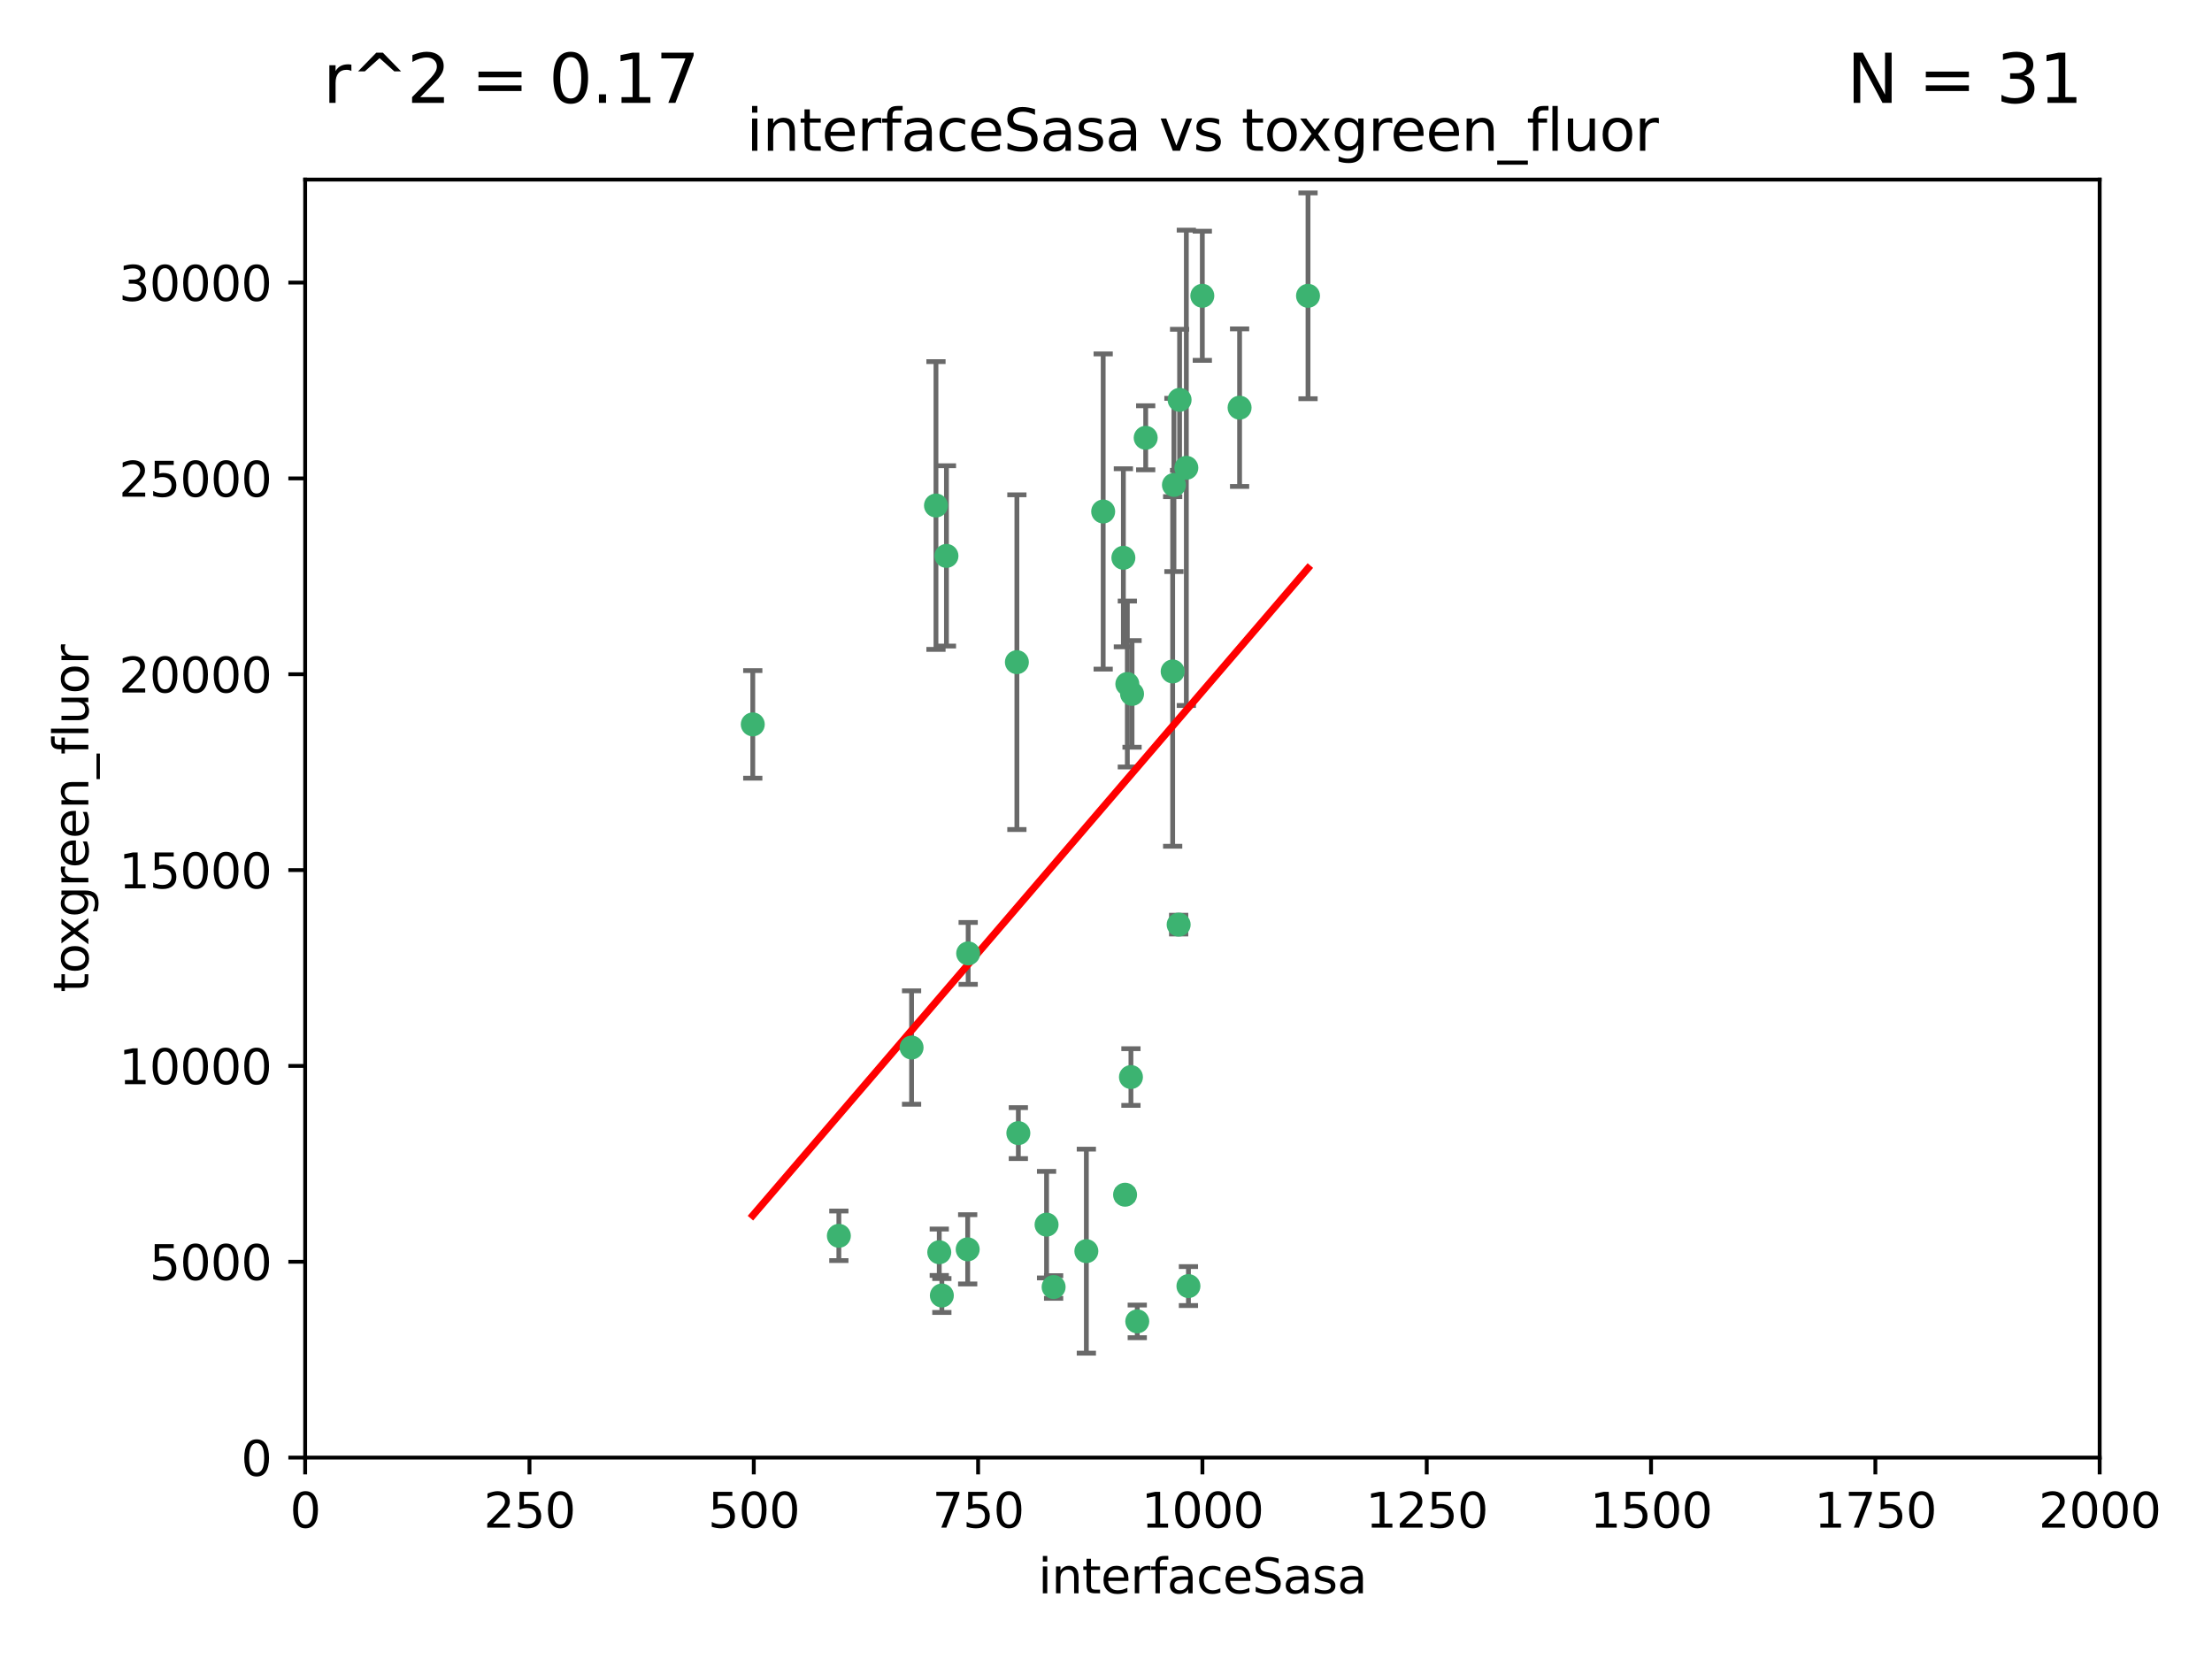 <?xml version="1.0" encoding="utf-8" standalone="no"?>
<!DOCTYPE svg PUBLIC "-//W3C//DTD SVG 1.1//EN"
  "http://www.w3.org/Graphics/SVG/1.1/DTD/svg11.dtd">
<svg xmlns:xlink="http://www.w3.org/1999/xlink" width="460.8pt" height="345.6pt" viewBox="0 0 460.8 345.6" xmlns="http://www.w3.org/2000/svg" version="1.1">
 <defs>
  <style type="text/css">*{stroke-linejoin: round; stroke-linecap: butt}</style>
 </defs>
 <g id="figure_1">
  <g id="patch_1">
   <path d="M 0 345.6 
L 460.8 345.6 
L 460.8 0 
L 0 0 
z
" style="fill: #ffffff"/>
  </g>
  <g id="axes_1">
   <g id="patch_2">
    <path d="M 63.571 303.64 
L 437.4 303.64 
L 437.4 37.411 
L 63.571 37.411 
z
" style="fill: #ffffff"/>
   </g>
   <g id="PathCollection_1">
    <defs>
     <path id="m29807289d1" d="M 0 1.118 
C 0.297 1.118 0.581 1 0.791 0.791 
C 1 0.581 1.118 0.297 1.118 0 
C 1.118 -0.297 1 -0.581 0.791 -0.791 
C 0.581 -1 0.297 -1.118 0 -1.118 
C -0.297 -1.118 -0.581 -1 -0.791 -0.791 
C -1 -0.581 -1.118 -0.297 -1.118 0 
C -1.118 0.297 -1 0.581 -0.791 0.791 
C -0.581 1 -0.297 1.118 0 1.118 
z
" style="stroke: #3cb371"/>
    </defs>
    <g clip-path="url(#pa3f41e7d51)">
     <use xlink:href="#m29807289d1" x="272.484" y="61.623" style="fill: #3cb371; stroke: #3cb371"/>
     <use xlink:href="#m29807289d1" x="174.75" y="257.44" style="fill: #3cb371; stroke: #3cb371"/>
     <use xlink:href="#m29807289d1" x="258.229" y="84.925" style="fill: #3cb371; stroke: #3cb371"/>
     <use xlink:href="#m29807289d1" x="247.136" y="97.451" style="fill: #3cb371; stroke: #3cb371"/>
     <use xlink:href="#m29807289d1" x="244.553" y="101.022" style="fill: #3cb371; stroke: #3cb371"/>
     <use xlink:href="#m29807289d1" x="234.02" y="116.196" style="fill: #3cb371; stroke: #3cb371"/>
     <use xlink:href="#m29807289d1" x="238.669" y="91.198" style="fill: #3cb371; stroke: #3cb371"/>
     <use xlink:href="#m29807289d1" x="245.731" y="83.293" style="fill: #3cb371; stroke: #3cb371"/>
     <use xlink:href="#m29807289d1" x="250.465" y="61.614" style="fill: #3cb371; stroke: #3cb371"/>
     <use xlink:href="#m29807289d1" x="201.688" y="198.611" style="fill: #3cb371; stroke: #3cb371"/>
     <use xlink:href="#m29807289d1" x="194.981" y="105.307" style="fill: #3cb371; stroke: #3cb371"/>
     <use xlink:href="#m29807289d1" x="229.813" y="106.557" style="fill: #3cb371; stroke: #3cb371"/>
     <use xlink:href="#m29807289d1" x="234.375" y="248.881" style="fill: #3cb371; stroke: #3cb371"/>
     <use xlink:href="#m29807289d1" x="212.14" y="236.048" style="fill: #3cb371; stroke: #3cb371"/>
     <use xlink:href="#m29807289d1" x="195.666" y="260.866" style="fill: #3cb371; stroke: #3cb371"/>
     <use xlink:href="#m29807289d1" x="235.596" y="224.369" style="fill: #3cb371; stroke: #3cb371"/>
     <use xlink:href="#m29807289d1" x="247.573" y="267.914" style="fill: #3cb371; stroke: #3cb371"/>
     <use xlink:href="#m29807289d1" x="201.587" y="260.26" style="fill: #3cb371; stroke: #3cb371"/>
     <use xlink:href="#m29807289d1" x="236.912" y="275.268" style="fill: #3cb371; stroke: #3cb371"/>
     <use xlink:href="#m29807289d1" x="219.488" y="268.108" style="fill: #3cb371; stroke: #3cb371"/>
     <use xlink:href="#m29807289d1" x="196.206" y="269.875" style="fill: #3cb371; stroke: #3cb371"/>
     <use xlink:href="#m29807289d1" x="226.308" y="260.64" style="fill: #3cb371; stroke: #3cb371"/>
     <use xlink:href="#m29807289d1" x="211.835" y="137.942" style="fill: #3cb371; stroke: #3cb371"/>
     <use xlink:href="#m29807289d1" x="245.536" y="192.617" style="fill: #3cb371; stroke: #3cb371"/>
     <use xlink:href="#m29807289d1" x="244.288" y="139.875" style="fill: #3cb371; stroke: #3cb371"/>
     <use xlink:href="#m29807289d1" x="235.826" y="144.554" style="fill: #3cb371; stroke: #3cb371"/>
     <use xlink:href="#m29807289d1" x="189.899" y="218.219" style="fill: #3cb371; stroke: #3cb371"/>
     <use xlink:href="#m29807289d1" x="234.846" y="142.491" style="fill: #3cb371; stroke: #3cb371"/>
     <use xlink:href="#m29807289d1" x="197.163" y="115.804" style="fill: #3cb371; stroke: #3cb371"/>
     <use xlink:href="#m29807289d1" x="218.019" y="255.117" style="fill: #3cb371; stroke: #3cb371"/>
     <use xlink:href="#m29807289d1" x="156.817" y="150.901" style="fill: #3cb371; stroke: #3cb371"/>
    </g>
   </g>
   <g id="matplotlib.axis_1">
    <g id="xtick_1">
     <g id="line2d_1">
      <defs>
       <path id="m744c7e5bd6" d="M 0 0 
L 0 3.5 
" style="stroke: #000000; stroke-width: 0.8"/>
      </defs>
      <g>
       <use xlink:href="#m744c7e5bd6" x="63.571" y="303.64" style="stroke: #000000; stroke-width: 0.8"/>
      </g>
     </g>
     <g id="text_1">
      <!-- 0 -->
      <g transform="translate(60.39 318.238)scale(0.1 -0.1)">
       <defs>
        <path id="DejaVuSans-30" d="M 2034 4250 
Q 1547 4250 1301 3770 
Q 1056 3291 1056 2328 
Q 1056 1369 1301 889 
Q 1547 409 2034 409 
Q 2525 409 2770 889 
Q 3016 1369 3016 2328 
Q 3016 3291 2770 3770 
Q 2525 4250 2034 4250 
z
M 2034 4750 
Q 2819 4750 3233 4129 
Q 3647 3509 3647 2328 
Q 3647 1150 3233 529 
Q 2819 -91 2034 -91 
Q 1250 -91 836 529 
Q 422 1150 422 2328 
Q 422 3509 836 4129 
Q 1250 4750 2034 4750 
z
" transform="scale(0.016)"/>
       </defs>
       <use xlink:href="#DejaVuSans-30"/>
      </g>
     </g>
    </g>
    <g id="xtick_2">
     <g id="line2d_2">
      <g>
       <use xlink:href="#m744c7e5bd6" x="110.3" y="303.64" style="stroke: #000000; stroke-width: 0.8"/>
      </g>
     </g>
     <g id="text_2">
      <!-- 250 -->
      <g transform="translate(100.756 318.238)scale(0.1 -0.1)">
       <defs>
        <path id="DejaVuSans-32" d="M 1228 531 
L 3431 531 
L 3431 0 
L 469 0 
L 469 531 
Q 828 903 1448 1529 
Q 2069 2156 2228 2338 
Q 2531 2678 2651 2914 
Q 2772 3150 2772 3378 
Q 2772 3750 2511 3984 
Q 2250 4219 1831 4219 
Q 1534 4219 1204 4116 
Q 875 4013 500 3803 
L 500 4441 
Q 881 4594 1212 4672 
Q 1544 4750 1819 4750 
Q 2544 4750 2975 4387 
Q 3406 4025 3406 3419 
Q 3406 3131 3298 2873 
Q 3191 2616 2906 2266 
Q 2828 2175 2409 1742 
Q 1991 1309 1228 531 
z
" transform="scale(0.016)"/>
        <path id="DejaVuSans-35" d="M 691 4666 
L 3169 4666 
L 3169 4134 
L 1269 4134 
L 1269 2991 
Q 1406 3038 1543 3061 
Q 1681 3084 1819 3084 
Q 2600 3084 3056 2656 
Q 3513 2228 3513 1497 
Q 3513 744 3044 326 
Q 2575 -91 1722 -91 
Q 1428 -91 1123 -41 
Q 819 9 494 109 
L 494 744 
Q 775 591 1075 516 
Q 1375 441 1709 441 
Q 2250 441 2565 725 
Q 2881 1009 2881 1497 
Q 2881 1984 2565 2268 
Q 2250 2553 1709 2553 
Q 1456 2553 1204 2497 
Q 953 2441 691 2322 
L 691 4666 
z
" transform="scale(0.016)"/>
       </defs>
       <use xlink:href="#DejaVuSans-32"/>
       <use xlink:href="#DejaVuSans-35" x="63.623"/>
       <use xlink:href="#DejaVuSans-30" x="127.246"/>
      </g>
     </g>
    </g>
    <g id="xtick_3">
     <g id="line2d_3">
      <g>
       <use xlink:href="#m744c7e5bd6" x="157.028" y="303.64" style="stroke: #000000; stroke-width: 0.8"/>
      </g>
     </g>
     <g id="text_3">
      <!-- 500 -->
      <g transform="translate(147.485 318.238)scale(0.1 -0.1)">
       <use xlink:href="#DejaVuSans-35"/>
       <use xlink:href="#DejaVuSans-30" x="63.623"/>
       <use xlink:href="#DejaVuSans-30" x="127.246"/>
      </g>
     </g>
    </g>
    <g id="xtick_4">
     <g id="line2d_4">
      <g>
       <use xlink:href="#m744c7e5bd6" x="203.757" y="303.64" style="stroke: #000000; stroke-width: 0.8"/>
      </g>
     </g>
     <g id="text_4">
      <!-- 750 -->
      <g transform="translate(194.213 318.238)scale(0.1 -0.1)">
       <defs>
        <path id="DejaVuSans-37" d="M 525 4666 
L 3525 4666 
L 3525 4397 
L 1831 0 
L 1172 0 
L 2766 4134 
L 525 4134 
L 525 4666 
z
" transform="scale(0.016)"/>
       </defs>
       <use xlink:href="#DejaVuSans-37"/>
       <use xlink:href="#DejaVuSans-35" x="63.623"/>
       <use xlink:href="#DejaVuSans-30" x="127.246"/>
      </g>
     </g>
    </g>
    <g id="xtick_5">
     <g id="line2d_5">
      <g>
       <use xlink:href="#m744c7e5bd6" x="250.486" y="303.64" style="stroke: #000000; stroke-width: 0.8"/>
      </g>
     </g>
     <g id="text_5">
      <!-- 1000 -->
      <g transform="translate(237.761 318.238)scale(0.1 -0.1)">
       <defs>
        <path id="DejaVuSans-31" d="M 794 531 
L 1825 531 
L 1825 4091 
L 703 3866 
L 703 4441 
L 1819 4666 
L 2450 4666 
L 2450 531 
L 3481 531 
L 3481 0 
L 794 0 
L 794 531 
z
" transform="scale(0.016)"/>
       </defs>
       <use xlink:href="#DejaVuSans-31"/>
       <use xlink:href="#DejaVuSans-30" x="63.623"/>
       <use xlink:href="#DejaVuSans-30" x="127.246"/>
       <use xlink:href="#DejaVuSans-30" x="190.869"/>
      </g>
     </g>
    </g>
    <g id="xtick_6">
     <g id="line2d_6">
      <g>
       <use xlink:href="#m744c7e5bd6" x="297.214" y="303.64" style="stroke: #000000; stroke-width: 0.8"/>
      </g>
     </g>
     <g id="text_6">
      <!-- 1250 -->
      <g transform="translate(284.489 318.238)scale(0.1 -0.1)">
       <use xlink:href="#DejaVuSans-31"/>
       <use xlink:href="#DejaVuSans-32" x="63.623"/>
       <use xlink:href="#DejaVuSans-35" x="127.246"/>
       <use xlink:href="#DejaVuSans-30" x="190.869"/>
      </g>
     </g>
    </g>
    <g id="xtick_7">
     <g id="line2d_7">
      <g>
       <use xlink:href="#m744c7e5bd6" x="343.943" y="303.64" style="stroke: #000000; stroke-width: 0.8"/>
      </g>
     </g>
     <g id="text_7">
      <!-- 1500 -->
      <g transform="translate(331.218 318.238)scale(0.1 -0.1)">
       <use xlink:href="#DejaVuSans-31"/>
       <use xlink:href="#DejaVuSans-35" x="63.623"/>
       <use xlink:href="#DejaVuSans-30" x="127.246"/>
       <use xlink:href="#DejaVuSans-30" x="190.869"/>
      </g>
     </g>
    </g>
    <g id="xtick_8">
     <g id="line2d_8">
      <g>
       <use xlink:href="#m744c7e5bd6" x="390.671" y="303.64" style="stroke: #000000; stroke-width: 0.8"/>
      </g>
     </g>
     <g id="text_8">
      <!-- 1750 -->
      <g transform="translate(377.946 318.238)scale(0.1 -0.1)">
       <use xlink:href="#DejaVuSans-31"/>
       <use xlink:href="#DejaVuSans-37" x="63.623"/>
       <use xlink:href="#DejaVuSans-35" x="127.246"/>
       <use xlink:href="#DejaVuSans-30" x="190.869"/>
      </g>
     </g>
    </g>
    <g id="xtick_9">
     <g id="line2d_9">
      <g>
       <use xlink:href="#m744c7e5bd6" x="437.4" y="303.64" style="stroke: #000000; stroke-width: 0.8"/>
      </g>
     </g>
     <g id="text_9">
      <!-- 2000 -->
      <g transform="translate(424.675 318.238)scale(0.1 -0.1)">
       <use xlink:href="#DejaVuSans-32"/>
       <use xlink:href="#DejaVuSans-30" x="63.623"/>
       <use xlink:href="#DejaVuSans-30" x="127.246"/>
       <use xlink:href="#DejaVuSans-30" x="190.869"/>
      </g>
     </g>
    </g>
    <g id="text_10">
     <!-- interfaceSasa -->
     <g transform="translate(216.279 331.917)scale(0.1 -0.1)">
      <defs>
       <path id="DejaVuSans-69" d="M 603 3500 
L 1178 3500 
L 1178 0 
L 603 0 
L 603 3500 
z
M 603 4863 
L 1178 4863 
L 1178 4134 
L 603 4134 
L 603 4863 
z
" transform="scale(0.016)"/>
       <path id="DejaVuSans-6e" d="M 3513 2113 
L 3513 0 
L 2938 0 
L 2938 2094 
Q 2938 2591 2744 2837 
Q 2550 3084 2163 3084 
Q 1697 3084 1428 2787 
Q 1159 2491 1159 1978 
L 1159 0 
L 581 0 
L 581 3500 
L 1159 3500 
L 1159 2956 
Q 1366 3272 1645 3428 
Q 1925 3584 2291 3584 
Q 2894 3584 3203 3211 
Q 3513 2838 3513 2113 
z
" transform="scale(0.016)"/>
       <path id="DejaVuSans-74" d="M 1172 4494 
L 1172 3500 
L 2356 3500 
L 2356 3053 
L 1172 3053 
L 1172 1153 
Q 1172 725 1289 603 
Q 1406 481 1766 481 
L 2356 481 
L 2356 0 
L 1766 0 
Q 1100 0 847 248 
Q 594 497 594 1153 
L 594 3053 
L 172 3053 
L 172 3500 
L 594 3500 
L 594 4494 
L 1172 4494 
z
" transform="scale(0.016)"/>
       <path id="DejaVuSans-65" d="M 3597 1894 
L 3597 1613 
L 953 1613 
Q 991 1019 1311 708 
Q 1631 397 2203 397 
Q 2534 397 2845 478 
Q 3156 559 3463 722 
L 3463 178 
Q 3153 47 2828 -22 
Q 2503 -91 2169 -91 
Q 1331 -91 842 396 
Q 353 884 353 1716 
Q 353 2575 817 3079 
Q 1281 3584 2069 3584 
Q 2775 3584 3186 3129 
Q 3597 2675 3597 1894 
z
M 3022 2063 
Q 3016 2534 2758 2815 
Q 2500 3097 2075 3097 
Q 1594 3097 1305 2825 
Q 1016 2553 972 2059 
L 3022 2063 
z
" transform="scale(0.016)"/>
       <path id="DejaVuSans-72" d="M 2631 2963 
Q 2534 3019 2420 3045 
Q 2306 3072 2169 3072 
Q 1681 3072 1420 2755 
Q 1159 2438 1159 1844 
L 1159 0 
L 581 0 
L 581 3500 
L 1159 3500 
L 1159 2956 
Q 1341 3275 1631 3429 
Q 1922 3584 2338 3584 
Q 2397 3584 2469 3576 
Q 2541 3569 2628 3553 
L 2631 2963 
z
" transform="scale(0.016)"/>
       <path id="DejaVuSans-66" d="M 2375 4863 
L 2375 4384 
L 1825 4384 
Q 1516 4384 1395 4259 
Q 1275 4134 1275 3809 
L 1275 3500 
L 2222 3500 
L 2222 3053 
L 1275 3053 
L 1275 0 
L 697 0 
L 697 3053 
L 147 3053 
L 147 3500 
L 697 3500 
L 697 3744 
Q 697 4328 969 4595 
Q 1241 4863 1831 4863 
L 2375 4863 
z
" transform="scale(0.016)"/>
       <path id="DejaVuSans-61" d="M 2194 1759 
Q 1497 1759 1228 1600 
Q 959 1441 959 1056 
Q 959 750 1161 570 
Q 1363 391 1709 391 
Q 2188 391 2477 730 
Q 2766 1069 2766 1631 
L 2766 1759 
L 2194 1759 
z
M 3341 1997 
L 3341 0 
L 2766 0 
L 2766 531 
Q 2569 213 2275 61 
Q 1981 -91 1556 -91 
Q 1019 -91 701 211 
Q 384 513 384 1019 
Q 384 1609 779 1909 
Q 1175 2209 1959 2209 
L 2766 2209 
L 2766 2266 
Q 2766 2663 2505 2880 
Q 2244 3097 1772 3097 
Q 1472 3097 1187 3025 
Q 903 2953 641 2809 
L 641 3341 
Q 956 3463 1253 3523 
Q 1550 3584 1831 3584 
Q 2591 3584 2966 3190 
Q 3341 2797 3341 1997 
z
" transform="scale(0.016)"/>
       <path id="DejaVuSans-63" d="M 3122 3366 
L 3122 2828 
Q 2878 2963 2633 3030 
Q 2388 3097 2138 3097 
Q 1578 3097 1268 2742 
Q 959 2388 959 1747 
Q 959 1106 1268 751 
Q 1578 397 2138 397 
Q 2388 397 2633 464 
Q 2878 531 3122 666 
L 3122 134 
Q 2881 22 2623 -34 
Q 2366 -91 2075 -91 
Q 1284 -91 818 406 
Q 353 903 353 1747 
Q 353 2603 823 3093 
Q 1294 3584 2113 3584 
Q 2378 3584 2631 3529 
Q 2884 3475 3122 3366 
z
" transform="scale(0.016)"/>
       <path id="DejaVuSans-53" d="M 3425 4513 
L 3425 3897 
Q 3066 4069 2747 4153 
Q 2428 4238 2131 4238 
Q 1616 4238 1336 4038 
Q 1056 3838 1056 3469 
Q 1056 3159 1242 3001 
Q 1428 2844 1947 2747 
L 2328 2669 
Q 3034 2534 3370 2195 
Q 3706 1856 3706 1288 
Q 3706 609 3251 259 
Q 2797 -91 1919 -91 
Q 1588 -91 1214 -16 
Q 841 59 441 206 
L 441 856 
Q 825 641 1194 531 
Q 1563 422 1919 422 
Q 2459 422 2753 634 
Q 3047 847 3047 1241 
Q 3047 1584 2836 1778 
Q 2625 1972 2144 2069 
L 1759 2144 
Q 1053 2284 737 2584 
Q 422 2884 422 3419 
Q 422 4038 858 4394 
Q 1294 4750 2059 4750 
Q 2388 4750 2728 4690 
Q 3069 4631 3425 4513 
z
" transform="scale(0.016)"/>
       <path id="DejaVuSans-73" d="M 2834 3397 
L 2834 2853 
Q 2591 2978 2328 3040 
Q 2066 3103 1784 3103 
Q 1356 3103 1142 2972 
Q 928 2841 928 2578 
Q 928 2378 1081 2264 
Q 1234 2150 1697 2047 
L 1894 2003 
Q 2506 1872 2764 1633 
Q 3022 1394 3022 966 
Q 3022 478 2636 193 
Q 2250 -91 1575 -91 
Q 1294 -91 989 -36 
Q 684 19 347 128 
L 347 722 
Q 666 556 975 473 
Q 1284 391 1588 391 
Q 1994 391 2212 530 
Q 2431 669 2431 922 
Q 2431 1156 2273 1281 
Q 2116 1406 1581 1522 
L 1381 1569 
Q 847 1681 609 1914 
Q 372 2147 372 2553 
Q 372 3047 722 3315 
Q 1072 3584 1716 3584 
Q 2034 3584 2315 3537 
Q 2597 3491 2834 3397 
z
" transform="scale(0.016)"/>
      </defs>
      <use xlink:href="#DejaVuSans-69"/>
      <use xlink:href="#DejaVuSans-6e" x="27.783"/>
      <use xlink:href="#DejaVuSans-74" x="91.162"/>
      <use xlink:href="#DejaVuSans-65" x="130.371"/>
      <use xlink:href="#DejaVuSans-72" x="191.895"/>
      <use xlink:href="#DejaVuSans-66" x="233.008"/>
      <use xlink:href="#DejaVuSans-61" x="268.213"/>
      <use xlink:href="#DejaVuSans-63" x="329.492"/>
      <use xlink:href="#DejaVuSans-65" x="384.473"/>
      <use xlink:href="#DejaVuSans-53" x="445.996"/>
      <use xlink:href="#DejaVuSans-61" x="509.473"/>
      <use xlink:href="#DejaVuSans-73" x="570.752"/>
      <use xlink:href="#DejaVuSans-61" x="622.852"/>
     </g>
    </g>
   </g>
   <g id="matplotlib.axis_2">
    <g id="ytick_1">
     <g id="line2d_10">
      <defs>
       <path id="m3d582d8b34" d="M 0 0 
L -3.5 0 
" style="stroke: #000000; stroke-width: 0.8"/>
      </defs>
      <g>
       <use xlink:href="#m3d582d8b34" x="63.571" y="303.64" style="stroke: #000000; stroke-width: 0.8"/>
      </g>
     </g>
     <g id="text_11">
      <!-- 0 -->
      <g transform="translate(50.209 307.439)scale(0.1 -0.1)">
       <use xlink:href="#DejaVuSans-30"/>
      </g>
     </g>
    </g>
    <g id="ytick_2">
     <g id="line2d_11">
      <g>
       <use xlink:href="#m3d582d8b34" x="63.571" y="262.845" style="stroke: #000000; stroke-width: 0.8"/>
      </g>
     </g>
     <g id="text_12">
      <!-- 5000 -->
      <g transform="translate(31.121 266.644)scale(0.1 -0.1)">
       <use xlink:href="#DejaVuSans-35"/>
       <use xlink:href="#DejaVuSans-30" x="63.623"/>
       <use xlink:href="#DejaVuSans-30" x="127.246"/>
       <use xlink:href="#DejaVuSans-30" x="190.869"/>
      </g>
     </g>
    </g>
    <g id="ytick_3">
     <g id="line2d_12">
      <g>
       <use xlink:href="#m3d582d8b34" x="63.571" y="222.05" style="stroke: #000000; stroke-width: 0.8"/>
      </g>
     </g>
     <g id="text_13">
      <!-- 10000 -->
      <g transform="translate(24.759 225.849)scale(0.1 -0.1)">
       <use xlink:href="#DejaVuSans-31"/>
       <use xlink:href="#DejaVuSans-30" x="63.623"/>
       <use xlink:href="#DejaVuSans-30" x="127.246"/>
       <use xlink:href="#DejaVuSans-30" x="190.869"/>
       <use xlink:href="#DejaVuSans-30" x="254.492"/>
      </g>
     </g>
    </g>
    <g id="ytick_4">
     <g id="line2d_13">
      <g>
       <use xlink:href="#m3d582d8b34" x="63.571" y="181.255" style="stroke: #000000; stroke-width: 0.8"/>
      </g>
     </g>
     <g id="text_14">
      <!-- 15000 -->
      <g transform="translate(24.759 185.054)scale(0.1 -0.1)">
       <use xlink:href="#DejaVuSans-31"/>
       <use xlink:href="#DejaVuSans-35" x="63.623"/>
       <use xlink:href="#DejaVuSans-30" x="127.246"/>
       <use xlink:href="#DejaVuSans-30" x="190.869"/>
       <use xlink:href="#DejaVuSans-30" x="254.492"/>
      </g>
     </g>
    </g>
    <g id="ytick_5">
     <g id="line2d_14">
      <g>
       <use xlink:href="#m3d582d8b34" x="63.571" y="140.459" style="stroke: #000000; stroke-width: 0.8"/>
      </g>
     </g>
     <g id="text_15">
      <!-- 20000 -->
      <g transform="translate(24.759 144.259)scale(0.1 -0.1)">
       <use xlink:href="#DejaVuSans-32"/>
       <use xlink:href="#DejaVuSans-30" x="63.623"/>
       <use xlink:href="#DejaVuSans-30" x="127.246"/>
       <use xlink:href="#DejaVuSans-30" x="190.869"/>
       <use xlink:href="#DejaVuSans-30" x="254.492"/>
      </g>
     </g>
    </g>
    <g id="ytick_6">
     <g id="line2d_15">
      <g>
       <use xlink:href="#m3d582d8b34" x="63.571" y="99.664" style="stroke: #000000; stroke-width: 0.8"/>
      </g>
     </g>
     <g id="text_16">
      <!-- 25000 -->
      <g transform="translate(24.759 103.464)scale(0.1 -0.1)">
       <use xlink:href="#DejaVuSans-32"/>
       <use xlink:href="#DejaVuSans-35" x="63.623"/>
       <use xlink:href="#DejaVuSans-30" x="127.246"/>
       <use xlink:href="#DejaVuSans-30" x="190.869"/>
       <use xlink:href="#DejaVuSans-30" x="254.492"/>
      </g>
     </g>
    </g>
    <g id="ytick_7">
     <g id="line2d_16">
      <g>
       <use xlink:href="#m3d582d8b34" x="63.571" y="58.869" style="stroke: #000000; stroke-width: 0.8"/>
      </g>
     </g>
     <g id="text_17">
      <!-- 30000 -->
      <g transform="translate(24.759 62.668)scale(0.1 -0.1)">
       <defs>
        <path id="DejaVuSans-33" d="M 2597 2516 
Q 3050 2419 3304 2112 
Q 3559 1806 3559 1356 
Q 3559 666 3084 287 
Q 2609 -91 1734 -91 
Q 1441 -91 1130 -33 
Q 819 25 488 141 
L 488 750 
Q 750 597 1062 519 
Q 1375 441 1716 441 
Q 2309 441 2620 675 
Q 2931 909 2931 1356 
Q 2931 1769 2642 2001 
Q 2353 2234 1838 2234 
L 1294 2234 
L 1294 2753 
L 1863 2753 
Q 2328 2753 2575 2939 
Q 2822 3125 2822 3475 
Q 2822 3834 2567 4026 
Q 2313 4219 1838 4219 
Q 1578 4219 1281 4162 
Q 984 4106 628 3988 
L 628 4550 
Q 988 4650 1302 4700 
Q 1616 4750 1894 4750 
Q 2613 4750 3031 4423 
Q 3450 4097 3450 3541 
Q 3450 3153 3228 2886 
Q 3006 2619 2597 2516 
z
" transform="scale(0.016)"/>
       </defs>
       <use xlink:href="#DejaVuSans-33"/>
       <use xlink:href="#DejaVuSans-30" x="63.623"/>
       <use xlink:href="#DejaVuSans-30" x="127.246"/>
       <use xlink:href="#DejaVuSans-30" x="190.869"/>
       <use xlink:href="#DejaVuSans-30" x="254.492"/>
      </g>
     </g>
    </g>
    <g id="text_18">
     <!-- toxgreen_fluor -->
     <g transform="translate(18.401 206.72)rotate(-90)scale(0.1 -0.1)">
      <defs>
       <path id="DejaVuSans-6f" d="M 1959 3097 
Q 1497 3097 1228 2736 
Q 959 2375 959 1747 
Q 959 1119 1226 758 
Q 1494 397 1959 397 
Q 2419 397 2687 759 
Q 2956 1122 2956 1747 
Q 2956 2369 2687 2733 
Q 2419 3097 1959 3097 
z
M 1959 3584 
Q 2709 3584 3137 3096 
Q 3566 2609 3566 1747 
Q 3566 888 3137 398 
Q 2709 -91 1959 -91 
Q 1206 -91 779 398 
Q 353 888 353 1747 
Q 353 2609 779 3096 
Q 1206 3584 1959 3584 
z
" transform="scale(0.016)"/>
       <path id="DejaVuSans-78" d="M 3513 3500 
L 2247 1797 
L 3578 0 
L 2900 0 
L 1881 1375 
L 863 0 
L 184 0 
L 1544 1831 
L 300 3500 
L 978 3500 
L 1906 2253 
L 2834 3500 
L 3513 3500 
z
" transform="scale(0.016)"/>
       <path id="DejaVuSans-67" d="M 2906 1791 
Q 2906 2416 2648 2759 
Q 2391 3103 1925 3103 
Q 1463 3103 1205 2759 
Q 947 2416 947 1791 
Q 947 1169 1205 825 
Q 1463 481 1925 481 
Q 2391 481 2648 825 
Q 2906 1169 2906 1791 
z
M 3481 434 
Q 3481 -459 3084 -895 
Q 2688 -1331 1869 -1331 
Q 1566 -1331 1297 -1286 
Q 1028 -1241 775 -1147 
L 775 -588 
Q 1028 -725 1275 -790 
Q 1522 -856 1778 -856 
Q 2344 -856 2625 -561 
Q 2906 -266 2906 331 
L 2906 616 
Q 2728 306 2450 153 
Q 2172 0 1784 0 
Q 1141 0 747 490 
Q 353 981 353 1791 
Q 353 2603 747 3093 
Q 1141 3584 1784 3584 
Q 2172 3584 2450 3431 
Q 2728 3278 2906 2969 
L 2906 3500 
L 3481 3500 
L 3481 434 
z
" transform="scale(0.016)"/>
       <path id="DejaVuSans-5f" d="M 3263 -1063 
L 3263 -1509 
L -63 -1509 
L -63 -1063 
L 3263 -1063 
z
" transform="scale(0.016)"/>
       <path id="DejaVuSans-6c" d="M 603 4863 
L 1178 4863 
L 1178 0 
L 603 0 
L 603 4863 
z
" transform="scale(0.016)"/>
       <path id="DejaVuSans-75" d="M 544 1381 
L 544 3500 
L 1119 3500 
L 1119 1403 
Q 1119 906 1312 657 
Q 1506 409 1894 409 
Q 2359 409 2629 706 
Q 2900 1003 2900 1516 
L 2900 3500 
L 3475 3500 
L 3475 0 
L 2900 0 
L 2900 538 
Q 2691 219 2414 64 
Q 2138 -91 1772 -91 
Q 1169 -91 856 284 
Q 544 659 544 1381 
z
M 1991 3584 
L 1991 3584 
z
" transform="scale(0.016)"/>
      </defs>
      <use xlink:href="#DejaVuSans-74"/>
      <use xlink:href="#DejaVuSans-6f" x="39.209"/>
      <use xlink:href="#DejaVuSans-78" x="97.266"/>
      <use xlink:href="#DejaVuSans-67" x="156.445"/>
      <use xlink:href="#DejaVuSans-72" x="219.922"/>
      <use xlink:href="#DejaVuSans-65" x="258.785"/>
      <use xlink:href="#DejaVuSans-65" x="320.309"/>
      <use xlink:href="#DejaVuSans-6e" x="381.832"/>
      <use xlink:href="#DejaVuSans-5f" x="445.211"/>
      <use xlink:href="#DejaVuSans-66" x="495.211"/>
      <use xlink:href="#DejaVuSans-6c" x="530.416"/>
      <use xlink:href="#DejaVuSans-75" x="558.199"/>
      <use xlink:href="#DejaVuSans-6f" x="621.578"/>
      <use xlink:href="#DejaVuSans-72" x="682.76"/>
     </g>
    </g>
   </g>
   <g id="LineCollection_1">
    <path d="M 272.484 83.058 
L 272.484 40.187 
" clip-path="url(#pa3f41e7d51)" style="fill: none; stroke: #696969"/>
    <path d="M 174.75 262.6 
L 174.75 252.279 
" clip-path="url(#pa3f41e7d51)" style="fill: none; stroke: #696969"/>
    <path d="M 258.229 101.336 
L 258.229 68.515 
" clip-path="url(#pa3f41e7d51)" style="fill: none; stroke: #696969"/>
    <path d="M 247.136 146.963 
L 247.136 47.939 
" clip-path="url(#pa3f41e7d51)" style="fill: none; stroke: #696969"/>
    <path d="M 244.553 119.066 
L 244.553 82.979 
" clip-path="url(#pa3f41e7d51)" style="fill: none; stroke: #696969"/>
    <path d="M 234.02 134.745 
L 234.02 97.647 
" clip-path="url(#pa3f41e7d51)" style="fill: none; stroke: #696969"/>
    <path d="M 238.669 97.868 
L 238.669 84.528 
" clip-path="url(#pa3f41e7d51)" style="fill: none; stroke: #696969"/>
    <path d="M 245.731 97.986 
L 245.731 68.599 
" clip-path="url(#pa3f41e7d51)" style="fill: none; stroke: #696969"/>
    <path d="M 250.465 75.067 
L 250.465 48.16 
" clip-path="url(#pa3f41e7d51)" style="fill: none; stroke: #696969"/>
    <path d="M 201.688 205.055 
L 201.688 192.168 
" clip-path="url(#pa3f41e7d51)" style="fill: none; stroke: #696969"/>
    <path d="M 194.981 135.28 
L 194.981 75.334 
" clip-path="url(#pa3f41e7d51)" style="fill: none; stroke: #696969"/>
    <path d="M 229.813 139.387 
L 229.813 73.727 
" clip-path="url(#pa3f41e7d51)" style="fill: none; stroke: #696969"/>
    <path d="M 234.375 249.896 
L 234.375 247.866 
" clip-path="url(#pa3f41e7d51)" style="fill: none; stroke: #696969"/>
    <path d="M 212.14 241.356 
L 212.14 230.74 
" clip-path="url(#pa3f41e7d51)" style="fill: none; stroke: #696969"/>
    <path d="M 195.666 265.698 
L 195.666 256.034 
" clip-path="url(#pa3f41e7d51)" style="fill: none; stroke: #696969"/>
    <path d="M 235.596 230.273 
L 235.596 218.464 
" clip-path="url(#pa3f41e7d51)" style="fill: none; stroke: #696969"/>
    <path d="M 247.573 271.971 
L 247.573 263.857 
" clip-path="url(#pa3f41e7d51)" style="fill: none; stroke: #696969"/>
    <path d="M 201.587 267.474 
L 201.587 253.045 
" clip-path="url(#pa3f41e7d51)" style="fill: none; stroke: #696969"/>
    <path d="M 236.912 278.667 
L 236.912 271.868 
" clip-path="url(#pa3f41e7d51)" style="fill: none; stroke: #696969"/>
    <path d="M 219.488 270.462 
L 219.488 265.753 
" clip-path="url(#pa3f41e7d51)" style="fill: none; stroke: #696969"/>
    <path d="M 196.206 273.409 
L 196.206 266.341 
" clip-path="url(#pa3f41e7d51)" style="fill: none; stroke: #696969"/>
    <path d="M 226.308 281.889 
L 226.308 239.39 
" clip-path="url(#pa3f41e7d51)" style="fill: none; stroke: #696969"/>
    <path d="M 211.835 172.804 
L 211.835 103.08 
" clip-path="url(#pa3f41e7d51)" style="fill: none; stroke: #696969"/>
    <path d="M 245.536 194.574 
L 245.536 190.659 
" clip-path="url(#pa3f41e7d51)" style="fill: none; stroke: #696969"/>
    <path d="M 244.288 176.287 
L 244.288 103.464 
" clip-path="url(#pa3f41e7d51)" style="fill: none; stroke: #696969"/>
    <path d="M 235.826 155.662 
L 235.826 133.445 
" clip-path="url(#pa3f41e7d51)" style="fill: none; stroke: #696969"/>
    <path d="M 189.899 230.03 
L 189.899 206.407 
" clip-path="url(#pa3f41e7d51)" style="fill: none; stroke: #696969"/>
    <path d="M 234.846 159.773 
L 234.846 125.209 
" clip-path="url(#pa3f41e7d51)" style="fill: none; stroke: #696969"/>
    <path d="M 197.163 134.583 
L 197.163 97.026 
" clip-path="url(#pa3f41e7d51)" style="fill: none; stroke: #696969"/>
    <path d="M 218.019 266.211 
L 218.019 244.023 
" clip-path="url(#pa3f41e7d51)" style="fill: none; stroke: #696969"/>
    <path d="M 156.817 162.109 
L 156.817 139.694 
" clip-path="url(#pa3f41e7d51)" style="fill: none; stroke: #696969"/>
   </g>
   <g id="line2d_17">
    <defs>
     <path id="m3a1c4bc799" d="M 2 0 
L -2 -0 
" style="stroke: #696969"/>
    </defs>
    <g clip-path="url(#pa3f41e7d51)">
     <use xlink:href="#m3a1c4bc799" x="272.484" y="83.058" style="fill: #696969; stroke: #696969"/>
     <use xlink:href="#m3a1c4bc799" x="174.75" y="262.6" style="fill: #696969; stroke: #696969"/>
     <use xlink:href="#m3a1c4bc799" x="258.229" y="101.336" style="fill: #696969; stroke: #696969"/>
     <use xlink:href="#m3a1c4bc799" x="247.136" y="146.963" style="fill: #696969; stroke: #696969"/>
     <use xlink:href="#m3a1c4bc799" x="244.553" y="119.066" style="fill: #696969; stroke: #696969"/>
     <use xlink:href="#m3a1c4bc799" x="234.02" y="134.745" style="fill: #696969; stroke: #696969"/>
     <use xlink:href="#m3a1c4bc799" x="238.669" y="97.868" style="fill: #696969; stroke: #696969"/>
     <use xlink:href="#m3a1c4bc799" x="245.731" y="97.986" style="fill: #696969; stroke: #696969"/>
     <use xlink:href="#m3a1c4bc799" x="250.465" y="75.067" style="fill: #696969; stroke: #696969"/>
     <use xlink:href="#m3a1c4bc799" x="201.688" y="205.055" style="fill: #696969; stroke: #696969"/>
     <use xlink:href="#m3a1c4bc799" x="194.981" y="135.28" style="fill: #696969; stroke: #696969"/>
     <use xlink:href="#m3a1c4bc799" x="229.813" y="139.387" style="fill: #696969; stroke: #696969"/>
     <use xlink:href="#m3a1c4bc799" x="234.375" y="249.896" style="fill: #696969; stroke: #696969"/>
     <use xlink:href="#m3a1c4bc799" x="212.14" y="241.356" style="fill: #696969; stroke: #696969"/>
     <use xlink:href="#m3a1c4bc799" x="195.666" y="265.698" style="fill: #696969; stroke: #696969"/>
     <use xlink:href="#m3a1c4bc799" x="235.596" y="230.273" style="fill: #696969; stroke: #696969"/>
     <use xlink:href="#m3a1c4bc799" x="247.573" y="271.971" style="fill: #696969; stroke: #696969"/>
     <use xlink:href="#m3a1c4bc799" x="201.587" y="267.474" style="fill: #696969; stroke: #696969"/>
     <use xlink:href="#m3a1c4bc799" x="236.912" y="278.667" style="fill: #696969; stroke: #696969"/>
     <use xlink:href="#m3a1c4bc799" x="219.488" y="270.462" style="fill: #696969; stroke: #696969"/>
     <use xlink:href="#m3a1c4bc799" x="196.206" y="273.409" style="fill: #696969; stroke: #696969"/>
     <use xlink:href="#m3a1c4bc799" x="226.308" y="281.889" style="fill: #696969; stroke: #696969"/>
     <use xlink:href="#m3a1c4bc799" x="211.835" y="172.804" style="fill: #696969; stroke: #696969"/>
     <use xlink:href="#m3a1c4bc799" x="245.536" y="194.574" style="fill: #696969; stroke: #696969"/>
     <use xlink:href="#m3a1c4bc799" x="244.288" y="176.287" style="fill: #696969; stroke: #696969"/>
     <use xlink:href="#m3a1c4bc799" x="235.826" y="155.662" style="fill: #696969; stroke: #696969"/>
     <use xlink:href="#m3a1c4bc799" x="189.899" y="230.03" style="fill: #696969; stroke: #696969"/>
     <use xlink:href="#m3a1c4bc799" x="234.846" y="159.773" style="fill: #696969; stroke: #696969"/>
     <use xlink:href="#m3a1c4bc799" x="197.163" y="134.583" style="fill: #696969; stroke: #696969"/>
     <use xlink:href="#m3a1c4bc799" x="218.019" y="266.211" style="fill: #696969; stroke: #696969"/>
     <use xlink:href="#m3a1c4bc799" x="156.817" y="162.109" style="fill: #696969; stroke: #696969"/>
    </g>
   </g>
   <g id="line2d_18">
    <g clip-path="url(#pa3f41e7d51)">
     <use xlink:href="#m3a1c4bc799" x="272.484" y="40.187" style="fill: #696969; stroke: #696969"/>
     <use xlink:href="#m3a1c4bc799" x="174.75" y="252.279" style="fill: #696969; stroke: #696969"/>
     <use xlink:href="#m3a1c4bc799" x="258.229" y="68.515" style="fill: #696969; stroke: #696969"/>
     <use xlink:href="#m3a1c4bc799" x="247.136" y="47.939" style="fill: #696969; stroke: #696969"/>
     <use xlink:href="#m3a1c4bc799" x="244.553" y="82.979" style="fill: #696969; stroke: #696969"/>
     <use xlink:href="#m3a1c4bc799" x="234.02" y="97.647" style="fill: #696969; stroke: #696969"/>
     <use xlink:href="#m3a1c4bc799" x="238.669" y="84.528" style="fill: #696969; stroke: #696969"/>
     <use xlink:href="#m3a1c4bc799" x="245.731" y="68.599" style="fill: #696969; stroke: #696969"/>
     <use xlink:href="#m3a1c4bc799" x="250.465" y="48.16" style="fill: #696969; stroke: #696969"/>
     <use xlink:href="#m3a1c4bc799" x="201.688" y="192.168" style="fill: #696969; stroke: #696969"/>
     <use xlink:href="#m3a1c4bc799" x="194.981" y="75.334" style="fill: #696969; stroke: #696969"/>
     <use xlink:href="#m3a1c4bc799" x="229.813" y="73.727" style="fill: #696969; stroke: #696969"/>
     <use xlink:href="#m3a1c4bc799" x="234.375" y="247.866" style="fill: #696969; stroke: #696969"/>
     <use xlink:href="#m3a1c4bc799" x="212.14" y="230.74" style="fill: #696969; stroke: #696969"/>
     <use xlink:href="#m3a1c4bc799" x="195.666" y="256.034" style="fill: #696969; stroke: #696969"/>
     <use xlink:href="#m3a1c4bc799" x="235.596" y="218.464" style="fill: #696969; stroke: #696969"/>
     <use xlink:href="#m3a1c4bc799" x="247.573" y="263.857" style="fill: #696969; stroke: #696969"/>
     <use xlink:href="#m3a1c4bc799" x="201.587" y="253.045" style="fill: #696969; stroke: #696969"/>
     <use xlink:href="#m3a1c4bc799" x="236.912" y="271.868" style="fill: #696969; stroke: #696969"/>
     <use xlink:href="#m3a1c4bc799" x="219.488" y="265.753" style="fill: #696969; stroke: #696969"/>
     <use xlink:href="#m3a1c4bc799" x="196.206" y="266.341" style="fill: #696969; stroke: #696969"/>
     <use xlink:href="#m3a1c4bc799" x="226.308" y="239.39" style="fill: #696969; stroke: #696969"/>
     <use xlink:href="#m3a1c4bc799" x="211.835" y="103.08" style="fill: #696969; stroke: #696969"/>
     <use xlink:href="#m3a1c4bc799" x="245.536" y="190.659" style="fill: #696969; stroke: #696969"/>
     <use xlink:href="#m3a1c4bc799" x="244.288" y="103.464" style="fill: #696969; stroke: #696969"/>
     <use xlink:href="#m3a1c4bc799" x="235.826" y="133.445" style="fill: #696969; stroke: #696969"/>
     <use xlink:href="#m3a1c4bc799" x="189.899" y="206.407" style="fill: #696969; stroke: #696969"/>
     <use xlink:href="#m3a1c4bc799" x="234.846" y="125.209" style="fill: #696969; stroke: #696969"/>
     <use xlink:href="#m3a1c4bc799" x="197.163" y="97.026" style="fill: #696969; stroke: #696969"/>
     <use xlink:href="#m3a1c4bc799" x="218.019" y="244.023" style="fill: #696969; stroke: #696969"/>
     <use xlink:href="#m3a1c4bc799" x="156.817" y="139.694" style="fill: #696969; stroke: #696969"/>
    </g>
   </g>
   <g id="line2d_19">
    <path d="M 272.484 118.384 
L 174.75 232.297 
L 258.229 134.997 
L 247.136 147.927 
L 244.553 150.938 
L 234.02 163.214 
L 238.669 157.796 
L 245.731 149.566 
L 250.465 144.047 
L 201.688 200.899 
L 194.981 208.716 
L 229.813 168.118 
L 234.375 162.8 
L 212.14 188.717 
L 195.666 207.918 
L 235.596 161.378 
L 247.573 147.417 
L 201.587 201.017 
L 236.912 159.844 
L 219.488 180.153 
L 196.206 207.289 
L 226.308 172.203 
L 211.835 189.072 
L 245.536 149.792 
L 244.288 151.247 
L 235.826 161.11 
L 189.899 214.639 
L 234.846 162.251 
L 197.163 206.173 
L 218.019 181.865 
L 156.817 253.198 
" clip-path="url(#pa3f41e7d51)" style="fill: none; stroke: #ff0000; stroke-width: 1.5; stroke-linecap: square"/>
   </g>
   <g id="line2d_20">
    <defs>
     <path id="ma9e4d0b2bc" d="M 0 2 
C 0.53 2 1.039 1.789 1.414 1.414 
C 1.789 1.039 2 0.53 2 0 
C 2 -0.53 1.789 -1.039 1.414 -1.414 
C 1.039 -1.789 0.53 -2 0 -2 
C -0.53 -2 -1.039 -1.789 -1.414 -1.414 
C -1.789 -1.039 -2 -0.53 -2 0 
C -2 0.53 -1.789 1.039 -1.414 1.414 
C -1.039 1.789 -0.53 2 0 2 
z
" style="stroke: #3cb371"/>
    </defs>
    <g clip-path="url(#pa3f41e7d51)">
     <use xlink:href="#ma9e4d0b2bc" x="272.484" y="61.623" style="fill: #3cb371; stroke: #3cb371"/>
     <use xlink:href="#ma9e4d0b2bc" x="174.75" y="257.44" style="fill: #3cb371; stroke: #3cb371"/>
     <use xlink:href="#ma9e4d0b2bc" x="258.229" y="84.925" style="fill: #3cb371; stroke: #3cb371"/>
     <use xlink:href="#ma9e4d0b2bc" x="247.136" y="97.451" style="fill: #3cb371; stroke: #3cb371"/>
     <use xlink:href="#ma9e4d0b2bc" x="244.553" y="101.022" style="fill: #3cb371; stroke: #3cb371"/>
     <use xlink:href="#ma9e4d0b2bc" x="234.02" y="116.196" style="fill: #3cb371; stroke: #3cb371"/>
     <use xlink:href="#ma9e4d0b2bc" x="238.669" y="91.198" style="fill: #3cb371; stroke: #3cb371"/>
     <use xlink:href="#ma9e4d0b2bc" x="245.731" y="83.293" style="fill: #3cb371; stroke: #3cb371"/>
     <use xlink:href="#ma9e4d0b2bc" x="250.465" y="61.614" style="fill: #3cb371; stroke: #3cb371"/>
     <use xlink:href="#ma9e4d0b2bc" x="201.688" y="198.611" style="fill: #3cb371; stroke: #3cb371"/>
     <use xlink:href="#ma9e4d0b2bc" x="194.981" y="105.307" style="fill: #3cb371; stroke: #3cb371"/>
     <use xlink:href="#ma9e4d0b2bc" x="229.813" y="106.557" style="fill: #3cb371; stroke: #3cb371"/>
     <use xlink:href="#ma9e4d0b2bc" x="234.375" y="248.881" style="fill: #3cb371; stroke: #3cb371"/>
     <use xlink:href="#ma9e4d0b2bc" x="212.14" y="236.048" style="fill: #3cb371; stroke: #3cb371"/>
     <use xlink:href="#ma9e4d0b2bc" x="195.666" y="260.866" style="fill: #3cb371; stroke: #3cb371"/>
     <use xlink:href="#ma9e4d0b2bc" x="235.596" y="224.369" style="fill: #3cb371; stroke: #3cb371"/>
     <use xlink:href="#ma9e4d0b2bc" x="247.573" y="267.914" style="fill: #3cb371; stroke: #3cb371"/>
     <use xlink:href="#ma9e4d0b2bc" x="201.587" y="260.26" style="fill: #3cb371; stroke: #3cb371"/>
     <use xlink:href="#ma9e4d0b2bc" x="236.912" y="275.268" style="fill: #3cb371; stroke: #3cb371"/>
     <use xlink:href="#ma9e4d0b2bc" x="219.488" y="268.108" style="fill: #3cb371; stroke: #3cb371"/>
     <use xlink:href="#ma9e4d0b2bc" x="196.206" y="269.875" style="fill: #3cb371; stroke: #3cb371"/>
     <use xlink:href="#ma9e4d0b2bc" x="226.308" y="260.64" style="fill: #3cb371; stroke: #3cb371"/>
     <use xlink:href="#ma9e4d0b2bc" x="211.835" y="137.942" style="fill: #3cb371; stroke: #3cb371"/>
     <use xlink:href="#ma9e4d0b2bc" x="245.536" y="192.617" style="fill: #3cb371; stroke: #3cb371"/>
     <use xlink:href="#ma9e4d0b2bc" x="244.288" y="139.875" style="fill: #3cb371; stroke: #3cb371"/>
     <use xlink:href="#ma9e4d0b2bc" x="235.826" y="144.554" style="fill: #3cb371; stroke: #3cb371"/>
     <use xlink:href="#ma9e4d0b2bc" x="189.899" y="218.219" style="fill: #3cb371; stroke: #3cb371"/>
     <use xlink:href="#ma9e4d0b2bc" x="234.846" y="142.491" style="fill: #3cb371; stroke: #3cb371"/>
     <use xlink:href="#ma9e4d0b2bc" x="197.163" y="115.804" style="fill: #3cb371; stroke: #3cb371"/>
     <use xlink:href="#ma9e4d0b2bc" x="218.019" y="255.117" style="fill: #3cb371; stroke: #3cb371"/>
     <use xlink:href="#ma9e4d0b2bc" x="156.817" y="150.901" style="fill: #3cb371; stroke: #3cb371"/>
    </g>
   </g>
   <g id="patch_3">
    <path d="M 63.571 303.64 
L 63.571 37.411 
" style="fill: none; stroke: #000000; stroke-width: 0.8; stroke-linejoin: miter; stroke-linecap: square"/>
   </g>
   <g id="patch_4">
    <path d="M 437.4 303.64 
L 437.4 37.411 
" style="fill: none; stroke: #000000; stroke-width: 0.8; stroke-linejoin: miter; stroke-linecap: square"/>
   </g>
   <g id="patch_5">
    <path d="M 63.571 303.64 
L 437.4 303.64 
" style="fill: none; stroke: #000000; stroke-width: 0.8; stroke-linejoin: miter; stroke-linecap: square"/>
   </g>
   <g id="patch_6">
    <path d="M 63.571 37.411 
L 437.4 37.411 
" style="fill: none; stroke: #000000; stroke-width: 0.8; stroke-linejoin: miter; stroke-linecap: square"/>
   </g>
   <g id="text_19">
    <!-- N = 31 -->
    <g transform="translate(384.743 21.426)scale(0.14 -0.14)">
     <defs>
      <path id="DejaVuSans-4e" d="M 628 4666 
L 1478 4666 
L 3547 763 
L 3547 4666 
L 4159 4666 
L 4159 0 
L 3309 0 
L 1241 3903 
L 1241 0 
L 628 0 
L 628 4666 
z
" transform="scale(0.016)"/>
      <path id="DejaVuSans-20" transform="scale(0.016)"/>
      <path id="DejaVuSans-3d" d="M 678 2906 
L 4684 2906 
L 4684 2381 
L 678 2381 
L 678 2906 
z
M 678 1631 
L 4684 1631 
L 4684 1100 
L 678 1100 
L 678 1631 
z
" transform="scale(0.016)"/>
     </defs>
     <use xlink:href="#DejaVuSans-4e"/>
     <use xlink:href="#DejaVuSans-20" x="74.805"/>
     <use xlink:href="#DejaVuSans-3d" x="106.592"/>
     <use xlink:href="#DejaVuSans-20" x="190.381"/>
     <use xlink:href="#DejaVuSans-33" x="222.168"/>
     <use xlink:href="#DejaVuSans-31" x="285.791"/>
    </g>
   </g>
   <g id="text_20">
    <!-- r^2 = 0.17 -->
    <g transform="translate(67.31 21.426)scale(0.14 -0.14)">
     <defs>
      <path id="DejaVuSans-5e" d="M 2988 4666 
L 4684 2925 
L 4056 2925 
L 2681 4159 
L 1306 2925 
L 678 2925 
L 2375 4666 
L 2988 4666 
z
" transform="scale(0.016)"/>
      <path id="DejaVuSans-2e" d="M 684 794 
L 1344 794 
L 1344 0 
L 684 0 
L 684 794 
z
" transform="scale(0.016)"/>
     </defs>
     <use xlink:href="#DejaVuSans-72"/>
     <use xlink:href="#DejaVuSans-5e" x="41.113"/>
     <use xlink:href="#DejaVuSans-32" x="124.902"/>
     <use xlink:href="#DejaVuSans-20" x="188.525"/>
     <use xlink:href="#DejaVuSans-3d" x="220.312"/>
     <use xlink:href="#DejaVuSans-20" x="304.102"/>
     <use xlink:href="#DejaVuSans-30" x="335.889"/>
     <use xlink:href="#DejaVuSans-2e" x="399.512"/>
     <use xlink:href="#DejaVuSans-31" x="431.299"/>
     <use xlink:href="#DejaVuSans-37" x="494.922"/>
    </g>
   </g>
   <g id="text_21">
    <!-- interfaceSasa vs toxgreen_fluor -->
    <g transform="translate(155.513 31.411)scale(0.12 -0.12)">
     <defs>
      <path id="DejaVuSans-76" d="M 191 3500 
L 800 3500 
L 1894 563 
L 2988 3500 
L 3597 3500 
L 2284 0 
L 1503 0 
L 191 3500 
z
" transform="scale(0.016)"/>
     </defs>
     <use xlink:href="#DejaVuSans-69"/>
     <use xlink:href="#DejaVuSans-6e" x="27.783"/>
     <use xlink:href="#DejaVuSans-74" x="91.162"/>
     <use xlink:href="#DejaVuSans-65" x="130.371"/>
     <use xlink:href="#DejaVuSans-72" x="191.895"/>
     <use xlink:href="#DejaVuSans-66" x="233.008"/>
     <use xlink:href="#DejaVuSans-61" x="268.213"/>
     <use xlink:href="#DejaVuSans-63" x="329.492"/>
     <use xlink:href="#DejaVuSans-65" x="384.473"/>
     <use xlink:href="#DejaVuSans-53" x="445.996"/>
     <use xlink:href="#DejaVuSans-61" x="509.473"/>
     <use xlink:href="#DejaVuSans-73" x="570.752"/>
     <use xlink:href="#DejaVuSans-61" x="622.852"/>
     <use xlink:href="#DejaVuSans-20" x="684.131"/>
     <use xlink:href="#DejaVuSans-76" x="715.918"/>
     <use xlink:href="#DejaVuSans-73" x="775.098"/>
     <use xlink:href="#DejaVuSans-20" x="827.197"/>
     <use xlink:href="#DejaVuSans-74" x="858.984"/>
     <use xlink:href="#DejaVuSans-6f" x="898.193"/>
     <use xlink:href="#DejaVuSans-78" x="956.25"/>
     <use xlink:href="#DejaVuSans-67" x="1015.43"/>
     <use xlink:href="#DejaVuSans-72" x="1078.906"/>
     <use xlink:href="#DejaVuSans-65" x="1117.77"/>
     <use xlink:href="#DejaVuSans-65" x="1179.293"/>
     <use xlink:href="#DejaVuSans-6e" x="1240.816"/>
     <use xlink:href="#DejaVuSans-5f" x="1304.195"/>
     <use xlink:href="#DejaVuSans-66" x="1354.195"/>
     <use xlink:href="#DejaVuSans-6c" x="1389.4"/>
     <use xlink:href="#DejaVuSans-75" x="1417.184"/>
     <use xlink:href="#DejaVuSans-6f" x="1480.562"/>
     <use xlink:href="#DejaVuSans-72" x="1541.744"/>
    </g>
   </g>
  </g>
 </g>
 <defs>
  <clipPath id="pa3f41e7d51">
   <rect x="63.571" y="37.411" width="373.829" height="266.229"/>
  </clipPath>
 </defs>
</svg>

